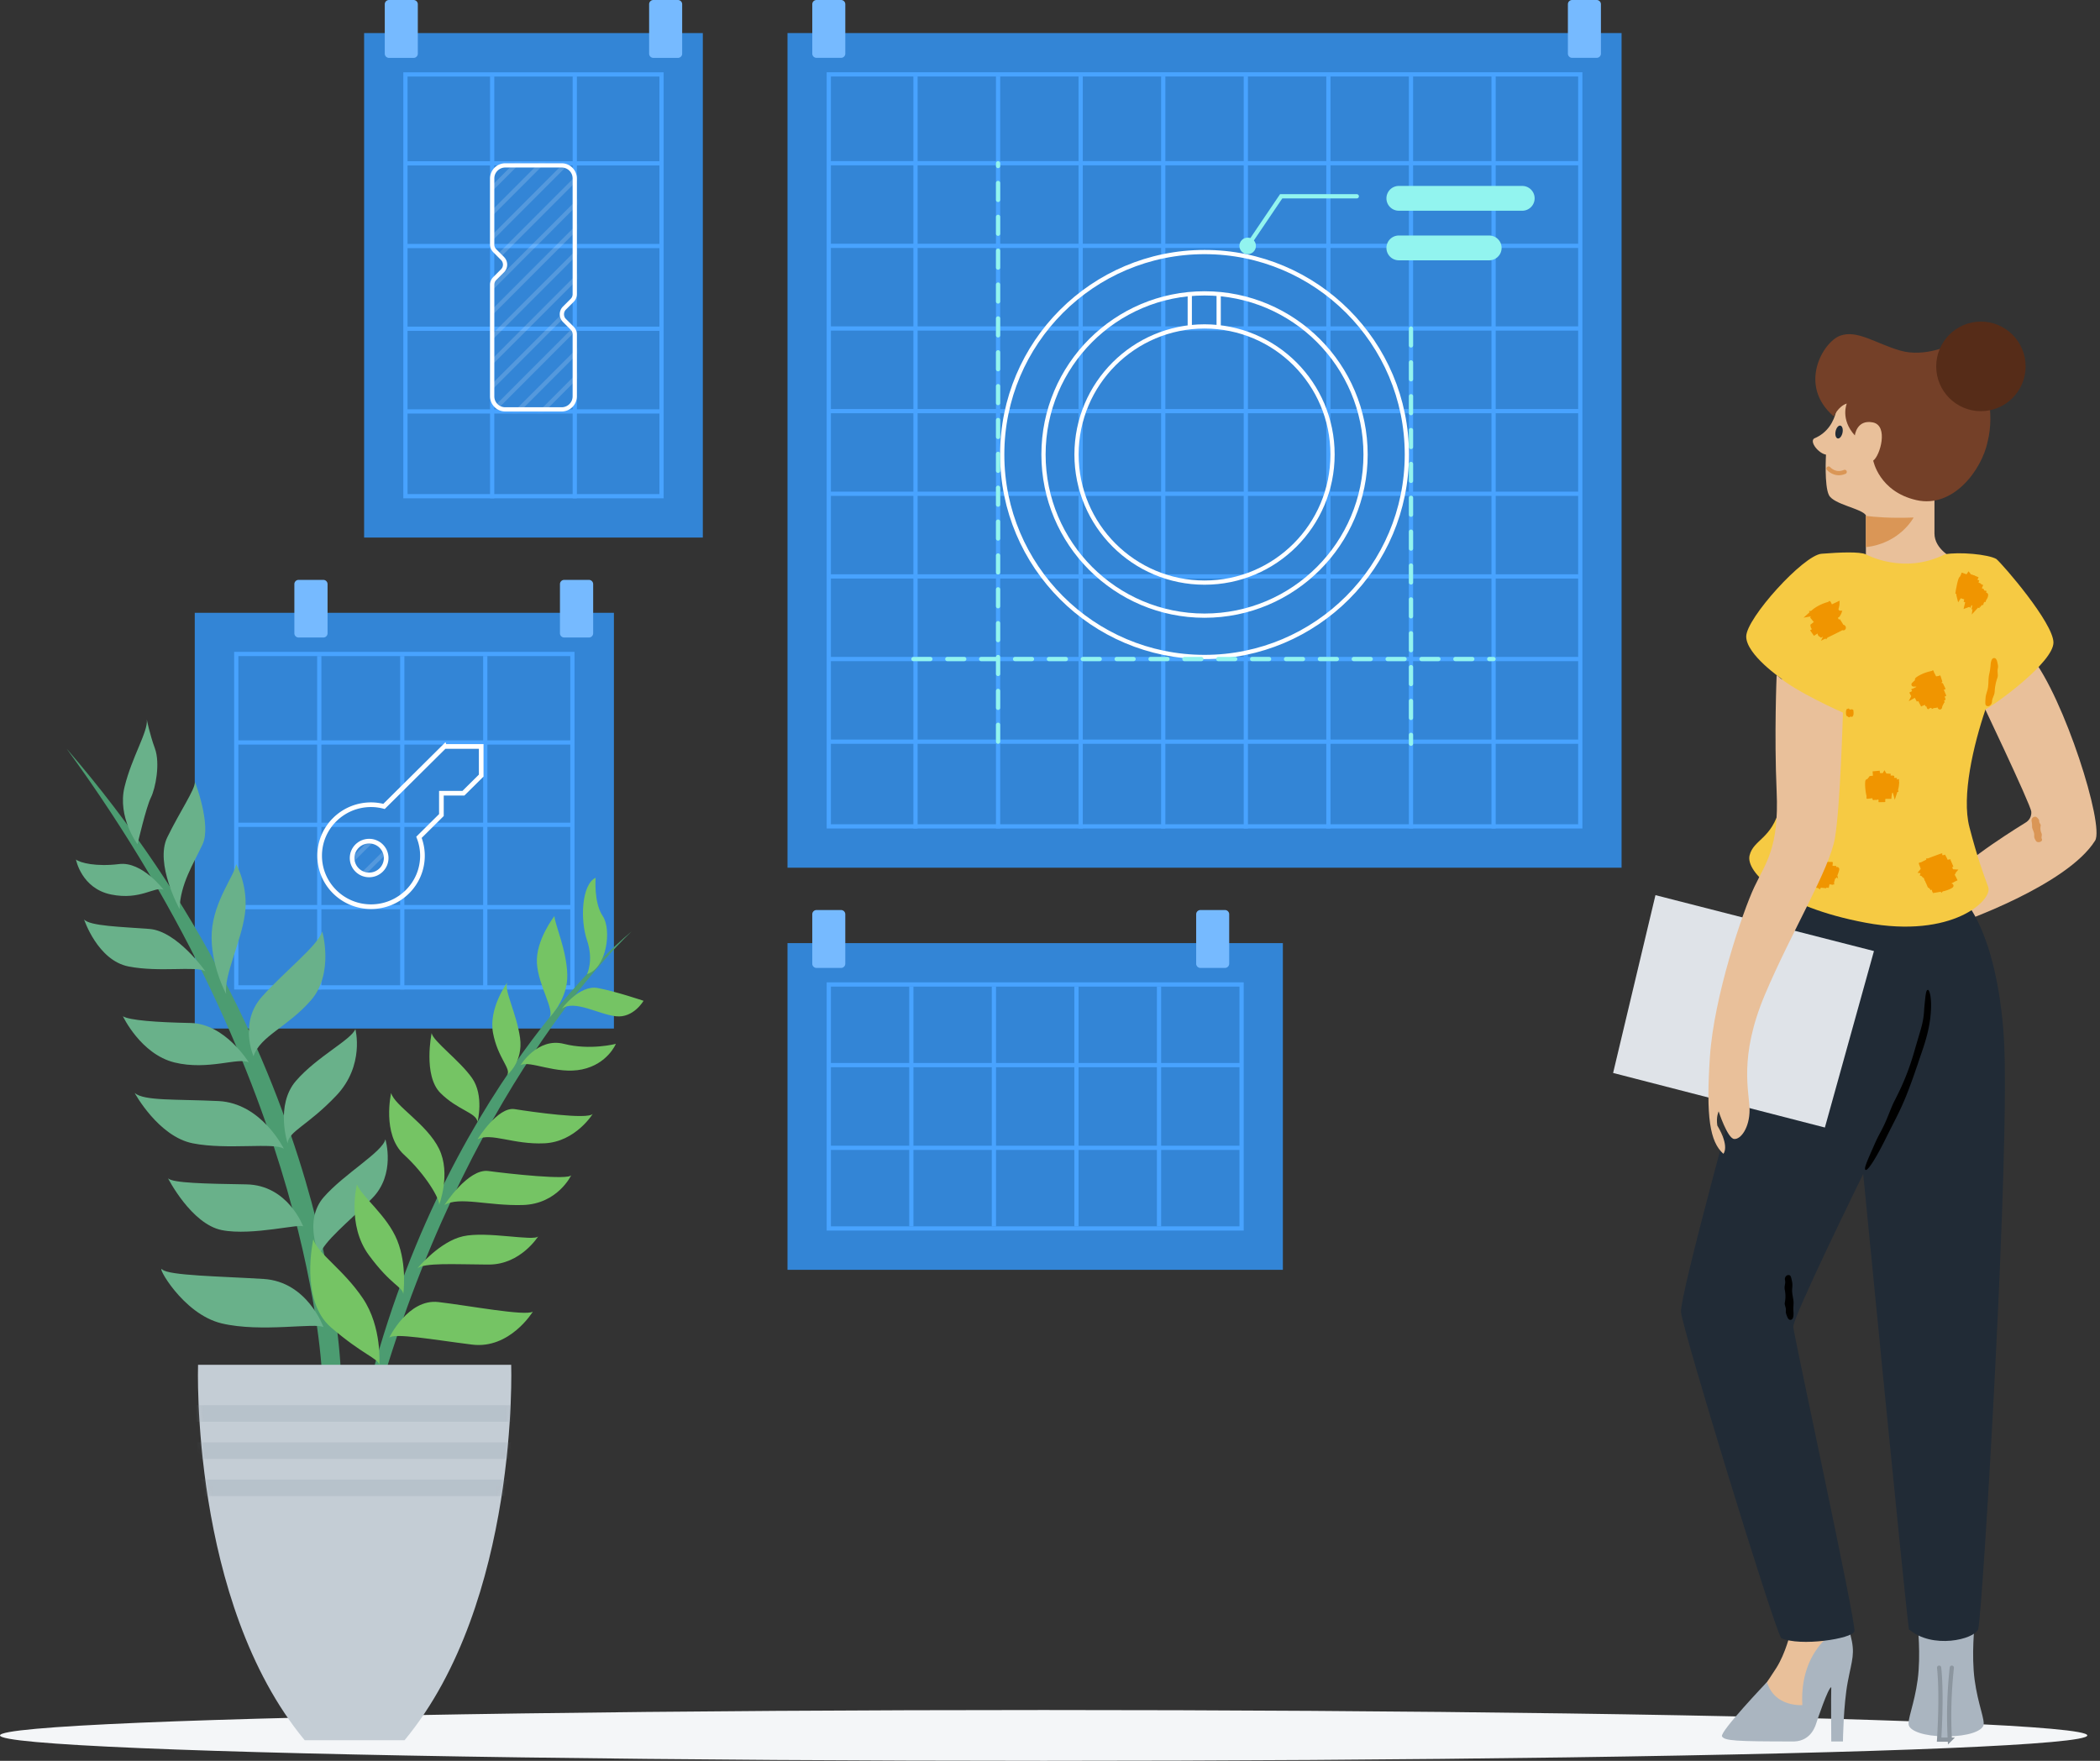 <svg width="496" height="416" xmlns="http://www.w3.org/2000/svg" xmlns:xlink="http://www.w3.org/1999/xlink"><rect width="100%" height="100%" fill="#333333" stroke="none"/><defs><path d="M0 19.164V3.577A3.097 3.097 0 013.097.48h13.319a3.097 3.097 0 013.097 3.097v27.31c0 .548-.217 1.072-.604 1.46l-1.842 1.844a2.065 2.065 0 000 2.917l1.842 1.845c.387.387.604.912.604 1.459v14.61a3.097 3.097 0 01-3.097 3.097H3.097A3.097 3.097 0 010 55.022V28.689c0-.548.218-1.072.604-1.46l1.842-1.844a2.065 2.065 0 000-2.917L.604 20.623A2.065 2.065 0 010 19.164z" id="c"/><path d="M73.99 0H.029s-1.913 55.952 25.186 88.697h23.589C75.903 55.952 73.99 0 73.99 0" id="e"/><ellipse id="a" cx="4.92" cy="4.449" rx="4.024" ry="3.992"/></defs><g fill="none" fill-rule="evenodd"><ellipse fill="#F4F6F8" cx="246.5" cy="410" rx="246.5" ry="6"/><path fill="#3385D6" d="M186 7.81h197V205H186z"/><path stroke="#48A3FF" d="M195.752 17.571h177.495v177.667H195.752z"/><g stroke="#48A3FF"><path d="M195.752 38.56h177.495M195.752 58.083h177.495M195.752 77.607h177.495M195.752 97.131h177.495M195.752 116.654h177.495M195.752 136.178h177.495M195.752 155.702h177.495M195.752 175.226h177.495M352.767 18.06v177.666M333.262 18.06v177.666M313.757 18.06v177.666M294.252 18.06v177.666M274.747 18.06v177.666M255.242 18.06v177.666M235.737 18.06v177.666M216.232 18.06v177.666"/></g><path d="M198.653 0a1 1 0 011 1v11.667a1 1 0 01-1 1h-5.802a1 1 0 01-1-1V1a1 1 0 011-1h5.802zm178.47 0a1 1 0 011 1v11.667a1 1 0 01-1 1h-5.801a1 1 0 01-1-1V1a1 1 0 011-1h5.802z" fill="#76BAFF"/><g transform="translate(215.745 38.56)"><ellipse stroke="#FFF" cx="68.755" cy="68.821" rx="47.787" ry="47.833"/><ellipse stroke="#FFF" cx="68.755" cy="68.821" rx="30.233" ry="30.262"/><ellipse stroke="#FFF" cx="68.755" cy="68.821" rx="38.035" ry="38.071"/><path stroke="#FFF" d="M65.266 30.75v7.81M72.093 30.75v7.81"/><ellipse fill="#92F4EF" cx="78.942" cy="19.536" rx="1.95" ry="1.952"/><path stroke="#92F4EF" stroke-linecap="round" d="M78.942 19.524l7.916-11.71h17.86"/><path d="M136.044 17.083a2.929 2.929 0 010 5.857h-21.45a2.929 2.929 0 010-5.857h21.45zm7.802-11.714a2.929 2.929 0 010 5.857h-29.252a2.929 2.929 0 010-5.857h29.252z" fill="#92F4EF" fill-rule="nonzero"/><path stroke="#92F4EF" stroke-linecap="round" stroke-dasharray="4,4" d="M19.993 136.667V0M0 117.143h137.022M117.517 39.048v98.107"/></g><path fill="#3385D6" d="M186 222.816h117V300H186z"/><path stroke="#48A3FF" d="M195.75 232.586h97.5v57.644h-97.5z"/><g stroke="#48A3FF"><path d="M195.75 251.638h97.5M195.75 271.178h97.5M273.75 233.075v56.666M254.25 233.075v56.666M234.75 233.075v56.666M215.25 233.075v56.666"/></g><path d="M198.65 215a1 1 0 011 1v11.678a1 1 0 01-1 1h-5.8a1 1 0 01-1-1V216a1 1 0 011-1h5.8zm90.675 0a1 1 0 011 1v11.678a1 1 0 01-1 1h-5.8a1 1 0 01-1-1V216a1 1 0 011-1h5.8z" fill="#76BAFF"/><g><path fill="#3385D6" d="M46 144.78h99V243H46z"/><path stroke="#48A3FF" d="M55.802 154.505h79.396v78.77H55.802z"/><g stroke="#48A3FF"><path d="M55.802 175.413h79.396M55.802 194.863h79.396M55.802 214.312h79.396M114.613 154.991v78.77M95.01 154.991v78.77M75.406 154.991v78.77"/></g><path d="M76.366 137a1 1 0 011 1v11.615a1 1 0 01-1 1h-5.841a1 1 0 01-1-1V138a1 1 0 011-1h5.841zm62.733 0a1 1 0 011 1v11.615a1 1 0 01-1 1h-5.842a1 1 0 01-1-1V138a1 1 0 011-1h5.842z" fill="#76BAFF"/><path d="M104.984 176.35l-14.282 14.17a12.15 12.15 0 00-3.064-.402c-6.705 0-12.142 5.393-12.142 12.046 0 6.654 5.437 12.047 12.142 12.047 6.706 0 12.143-5.393 12.143-12.047 0-1.533-.3-2.994-.826-4.343l5.3-5.26V187.4h5.204l4.198-4.165v-6.883h-8.673z" stroke="#FFF" stroke-width="1.1" stroke-linecap="square"/><g transform="translate(82.267 198.266)"><mask id="b" fill="#fff"><use xlink:href="#a"/></mask><use stroke="#FFF" stroke-width="1.1" stroke-linecap="square" xlink:href="#a"/><path stroke="#FFF" opacity=".4" mask="url(#b)" d="M-8.822 14.595l27.453-27.237M-8.822 20.43L18.631-6.807"/></g></g><g><path fill="#3385D6" d="M86 7.815h80V127H86z"/><path stroke="#48A3FF" d="M95.756 17.585h60.488v99.646H95.756z"/><g stroke="#48A3FF"><path d="M95.756 38.589h60.488M95.756 58.127h60.488M95.756 77.666h60.488M95.756 97.204h60.488M135.757 18.073v99.646M116.244 18.073v99.646"/></g><path d="M97.683 0a1 1 0 011 1v11.677a1 1 0 01-1 1h-5.805a1 1 0 01-1-1V1a1 1 0 011-1h5.805zm62.439 0a1 1 0 011 1v11.677a1 1 0 01-1 1h-5.805a1 1 0 01-1-1V1a1 1 0 011-1h5.805z" fill="#76BAFF"/><g transform="translate(116.243 38.597)"><mask id="d" fill="#fff"><use xlink:href="#c"/></mask><use stroke="#FFF" xlink:href="#c"/><path stroke="#FFF" opacity=".4" mask="url(#d)" d="M-3.902 9.777l27.324-27.362M-3.902 15.638l27.324-27.361M-3.902 21.5L23.422-5.862M-3.902 27.361L23.422 0M-3.902 33.223L23.422 5.862M-3.902 39.085l27.324-27.362M-3.902 44.946l27.324-27.361M-3.902 50.808l27.324-27.362M-3.902 56.669l27.324-27.361M-3.902 62.531l27.324-27.362M-3.902 68.392l27.324-27.361M-3.902 74.254l27.324-27.362"/></g></g><g><path d="M434.036 92.772s.953 8.116-5.558 10.82c-1.112.796 1.002 3.502 2.803 3.82 0 0-.421 7.32.69 9.548 1.111 2.228 7.78 3.182 8.734 4.774v11.616l7.304 4.933 10.797-3.819 2.541-2.546s-4.446-2.069-4.446-5.888v-12.572l-6.987-16.23-5.156-6.207-6.117-1.113-4.605 2.864z" fill="#E9C09A"/><path d="M451.979 122.264c-5.565.209-9.335-.131-11.274-.389v7.39c8.074-.884 11.274-7.001 11.274-7.001" fill="#DA9656"/><path d="M431.888 110.69s1.494 1.782 3.812.796" stroke="#DA9656" stroke-linecap="round"/><path d="M434.073 103.59c-.455-.071-.693-.81-.53-1.65.16-.84.66-1.464 1.116-1.392.457.07.694.81.533 1.65-.163.84-.664 1.464-1.12 1.392z" fill="#212B36"/><path d="M467.222 164.062S479.608 190 479.767 191.75c.159 1.75-1.271 2.546-1.271 2.546s-15.879 9.707-16.355 12.572c-.476 2.864.635 11.139.635 11.139s25.406-8.753 32.076-19.415c2.222-3.659-7.304-33.735-15.085-43.441-3.812-4.774-12.545 8.91-12.545 8.91" fill="#E9C09A"/><path d="M480.373 193.015c-.533.19-.631.675-.478 1.305.148.634-.04.996.158 1.5.194.506.296.664.362.963.14.378-.091.873.177 1.376.234.44.333.8.859.805.679.01.981-.454.835-.724-.266-.502.11-.794-.08-1.326-.406-.874-.283-1.494-.203-1.884.046-.214-.22-.46-.324-.739-.103-.26.044-.43-.16-.712-.406-.554-.662-.735-1.146-.564" fill="#DA9656"/><path d="M466.387 396.868c-.793-5.888 0-13.048 0-13.048h-13.456s.795 7.16 0 13.048c-.793 5.888-2.54 9.547-2.064 10.82.47 1.257 3.422 2.511 8.692 2.544v.003l.1-.001h.1v-.002c5.27-.033 8.222-1.287 8.692-2.543.477-1.274-1.27-4.933-2.064-10.821" fill="#AAB5C0"/><path d="M422.84 385.888s-1.111 4.694-3.254 8.116c-2.144 3.421-4.605 6.683-4.605 6.683l4.366 5.728h5.162l3.096-4.455 2.223-7.639 3.334-3.818 1.271-1.989-.557-4.695-11.035 2.07z" fill="#E9C09A"/><path d="M417.347 397.39s-11.259 11.81-10.623 12.844c.635 1.035 3.096 1.194 17.07 1.194 4.129-.16 5.081-3.978 5.239-4.456.159-.477 2.78-8.354 3.494-8.354-.08 2.148 0 12.81 0 12.81h2.76s.099-8.584 1.13-14.039c1.032-5.454 1.817-6.668.63-11.193-1.186-4.525-3.408-.944-3.408-.944s-8.654 4.693-7.94 17.583c0 0-6.542.566-8.352-5.446" fill="#AAB5C0"/><path d="M458 394c.717 6.528 0 17 0 17h2.53a104.578 104.578 0 01.47-17" stroke="#8C969F" fill="#AAB5C0" stroke-linecap="round"/><g><path d="M463.729 212.437s7.78 7.32 9.527 32.145c1.747 24.823-5.08 137.964-6.034 140.352-.953 2.386-10.797 4.773-16.355 0-1.111-8.276-10.797-107.572-10.797-107.572s-16.673 33.894-16.514 36.122c.159 2.228 14.926 70.176 14.449 71.926-.476 1.75-12.861 3.66-17.308 1.592-1.85-2.798-23.342-73.04-23.66-77.018-.316-3.98 14.609-57.923 14.609-57.923l13.814-45.194 38.269 5.57z" fill="#212B36"/><path d="M440.629 276.395c.495.275 2.353-2.569 4.59-7.062 2.217-4.5 3.447-6.574 5.03-10.496 1.545-3.939 1.933-5.246 2.741-7.537.926-2.922 2.393-6.395 2.917-10.746.223-1.868.258-3.576.101-4.8a5.377 5.377 0 00-.31-1.427c-.124-.326-.248-.492-.376-.47-.357.064-.45.84-.582 1.818-.093.978-.244 2.184-.286 3.123-.116 1.799-.415 3.128-.801 4.45l-1.332 4.518c-1.761 6.371-3.801 10.221-4.936 12.477-.642 1.248-1.354 3.314-2.242 5.261-.838 1.833-1.383 2.542-2.332 4.703-1.892 4.273-2.638 5.937-2.182 6.188M422.974 311.817c.56-.08.707-.877.614-2.03-.089-1.154.134-1.723-.017-2.68-.147-.958-.231-1.265-.27-1.817-.102-.7.176-1.546-.035-2.512-.184-.838-.235-1.5-.759-1.542-.676-.058-1.036.68-.917 1.147.207.885-.191 1.31-.06 2.237.317 1.567.13 2.591.011 3.208-.068.341.174.84.25 1.34.075.472-.089.698.085 1.242.351 1.073.59 1.477 1.098 1.407" fill="#000"/></g><g><path d="M459.346 130.963c3.395-.634 10.258 0 12.164 1.096 1.59 1.343 13.496 15.135 13.496 19.75 0 4.614-13.496 14.48-16.037 15.754-2.859 8.434-5.716 20.527-3.81 27.847 1.904 7.32 3.334 11.139 4.445 14.163 1.112 3.023-8.415 12.253-28.899 8.434-20.484-3.82-28.423-12.094-27.472-15.914.954-3.818 5.24-3.818 7.147-11.297 1.905-7.48.476-30.394.476-30.394s-8.416-5.73-8.416-10.025c0-4.297 13.517-19.216 17.795-19.554 4.276-.338 8.99-.53 10.47.14 0 0 8.86 4.933 18.64 0z" fill="#F6CA43"/><path d="M428.572 144.89c-.004-.038-.195-.054-.562-.05l.066.163c.638-.423 1.966-1.38 4.096-1.867l-.203-.407c-1.065.928-2.32 2.021-3.722 3.245l.341.418c.446-.303.912-.607 1.398-.908.746-.461 1.46-.86 2.08-1.184l.705-.356c.047-.02.088-.038.122-.051.05-.032-.008.07-.019.087-.011.017-.022.034-.036.047l-.144.144a7.36 7.36 0 01-.53.45l-.853.673c-1.154.91-2.212 1.743-3.19 2.516.011.13.047.24.1.345.073.087.13.184.198.293l2.858-1.566.573-.315.147-.08-.506.275-1.15.628.004-.002.216-.137c.006.002-.034.038-.023.036-.043.036-.081.068-.117.096l-.494.381-1.692 1.286.338.487 1.122-.712c1.102-.679 2.273-1.426 4.112-2.14l-.304-.5-3.71 3.32c.003.099.018.201.04.318.032.113.194.152.317.25 1.085-.623 2.75-1.576 4.55-2.607l-.314-.509-.2.132c-1.296.849-2.517 1.758-3.286 2.844l.293.361a160.398 160.398 0 003.227-1.59c.376-.18.72-.408.851-.427.057-.014.088.043.097.074.009.028-.005.046 0 .062-.002.02.077.034.104-.073a.207.207 0 00-.047-.173c-.057-.067-.15-.087-.238-.08-.324.069-.652.221-1.101.393-.872.352-2.01.848-3.108 1.35l.334.409c.429-.573.951-1.057 1.434-1.455.667-.548 1.34-.983 1.934-1.37l-.258-.415-1.676.949-.567.306-.251.125.315-.27.223-.19 1.43-1.297-.296-.488-.27.108c-2.658 1.134-4.703 2.661-5.05 2.833l.284.412c3.562-2.668 4.923-3.69 5.557-4.165.242-.407.279-.498.307-.57-.345-.027-.382-.082-.406-.132l-3.382 1.836-.428.228-.172.09-.04.022-.011.005.115-.063.303-.166c.403-.22.8-.44 1.193-.655-.006 0 .005-.008.017-.017l.052-.038c.012-.009-.028.02-.04.022l.578-.493.522-.433c.173-.144.347-.3.513-.475.264-.27.487-.637.57-.91.054-.18.082-.342.116-.508.045-.198.045-.282.047-.348-.425.2-.83.392-1.219.577l-.756.376c-.405.207-.789.41-1.176.626-.774.434-1.571.91-2.572 1.604l.41.502.685-.619c1.14-1.035 2.116-1.923 2.941-2.674l-.23-.458c-2.407.65-3.587 1.71-4.116 2.185l-.322.29.41-.073c.375-.065.545-.119.542-.163M427.066 205.957c.043-.02-.156-.213-.052-.57l-.181-.036c-.113.59-.23 1.653.093 3.027l.391-.013.832-4.504-.507-.06c-.066.736-.133 1.514-.204 2.33-.049.601-.1 1.217-.15 1.845-.012.694.05.905.176 1.241.05.112.113.237.2.386.02.03.049.098.064.099l.034-.06.066-.12.26-.455c.217-.9.421-1.748.612-2.531l.578-2.374-.595-.036c.186 1.751.18 3.298.095 4.613l.665.062.68-5.026-.703-.055-.068 3.39-.04 2.168c.178.03.328.098.336.103l.53-1.252c.031-.065.08-.209.087-.191l-.122.6-.14.685.305-1.557.333-1.66.081-.4.018-.087-.005.024-.011.048-.038.189-.138.674-.182.884v.252l-.016.897-.015.756.575.06.814-5.05-.605-.052-.22 4.913.636.088c.285-1.199.63-2.98.818-5.017l-.604-.004c.014.144.039.39.06.636.122 1.271.236 2.484.342 3.594l.487.08c.506-1.256.477-2.457.507-3.417l-.409-.011c0 .268.028.523.077.76.067.343.178.635.284.858l.16.332.04.08c.013.035.025-.037.038-.05l.07-.157c.09-.2.168-.385.237-.588.148-.408.2-.582.24-.73.038-.146.05-.227.028-.236-.03-.011-.09.063-.176.207l-.274.489-.11.194c-.016.066-.038-.022-.054-.071l-.042-.152a2.075 2.075 0 01-.051-.305 3.64 3.64 0 01-.025-.623l-.474-.012c-.063 1.073-.133 2.269-.552 3.221l.526.087-.109-1.203-.276-3.03-.483-.003a35.784 35.784 0 01-.85 4.935l.53.072.227-4.912-.586-.05-.258 1.661c-.246 1.656-.48 3.218-.5 3.365l.51.052.1-4.747c-.176-.456-.214-.555-.236-.608l-.532 1.419c-.008.017-.034.103-.027.06l.04-.207c.026-.129.049-.24.067-.336l.092-.466-.307 1.478-.386 1.908.075-.384.114-.578c.063-.337.095-.51.126-.664.01-.308.018-.388.026-.464l.013-.214.003-.064.014-.43c.02-.549.03-.898.042-1.22l-.665-.053c-.109.773-.143 1.02-.175 1.256l-.496 3.772.684.066a29.1 29.1 0 00-.17-4.72l-.596-.036-.116.502-.487 2.047-.034.13-.015.048-.023.066c-.007.013-.01.04-.017.031a.24.24 0 01-.012-.09l.062-.918.142-1.993-.582-.07-.71 4.51.443-.015c-.374-1.366-.31-2.34-.294-2.893l-.24-.048c-.058.543.264.663.26.628M463.193 136.67c-.09-.03-.485 1.088-.763 3.18l.35.044c.19-1.067.56-2.375 1.3-3.749l-.436-.164-1.072 4.495c.032.194.071.379.125.588l.498-.776.275-.426c.042-.06.109-.177.132-.197l-.47 1.075.663-1.509.57-1.301c-.175.403-.34.79-.404.934-.05.19-.097.37-.117.453l-.405 1.601.575.183 1.883-4.681-.632-.175a21.478 21.478 0 01-1.306 4.618l.635.294 2.056-4.51-.65-.262-.188.487c-.975 2.56-1.359 4.658-1.422 4.975l.61.2 1.834-4.62-.573-.208a45.859 45.859 0 00-1.617 5.197l-.035.14-.132.534.506-.184c.525-.19.688-.664.827-1.002l.421-1.095 1.03-2.662-.534-.245c-.503.978-1.007 2.093-1.282 3.96l.573.194c.498-.88 1.052-1.89 1.739-3.573l-.591-.252a17.626 17.626 0 00-1.313 4.257l.602.196 1.53-3.191-.541-.243c-.014.036-.04.098-.063.16a14.745 14.745 0 00-.867 3.44l-.104.826.557-.609a6.65 6.65 0 001.593-3.078l-.447-.1c-.172.847-.329 1.623-.47 2.31l.362.141.816-1.48-.29-.117c-.053.267-.1.507-.14.718l-.097.495.32-.37c.523-.6.48-1.085.45-1.074-.068-.024-.147.438-.638.885l.225.125.2-.705-.314-.124-.896 1.434.414.162.54-2.295-.516-.114a6.397 6.397 0 01-1.502 2.82l.466.223c.026-.171.049-.333.071-.492.178-1.104.475-2.095.83-2.975l-.445-.202c-.55 1.129-1.055 2.16-1.554 3.181l.467.153a17.286 17.286 0 011.298-4.111l-.507-.217a30.31 30.31 0 01-1.709 3.497l.548.185c.092-.689.323-1.842.84-3.023.16-.374.348-.73.352-.746l-.509-.233c-1.015 2.573-1.655 4.692-1.908 4.445l.321.302c.905-3.536 1.489-4.792 1.649-5.268l-.483-.177-1.852 4.554.529.172c.768-3.444 1.327-4.495 1.637-5.333l-.588-.234-1.753 3.776-.303.656.632.293c.43-1.048.979-2.61 1.318-4.775l-.647-.179c-.443 1.141-1.13 2.917-1.825 4.705l.574.184c.046-.19.114-.471.18-.752l1.003-4.123a1.75 1.75 0 00-.223-.365l-.534.809-.297.446c-.019-.03-.548 1.053.462-1.22l-.728 1.664c-.218.496-.491 1.124-.811 1.859l.184-.418a611.295 611.295 0 01.522-1.169c-.002-.02.004-.073.01-.12.018-.104.033-.195.049-.28l.288-1.297-.492-.184a12.156 12.156 0 00-1.237 3.925l.407.052c.213-2.242.465-3.205.384-3.218M452.784 160.554c.047.106 1.204-.742 3.62-1.18l-.115-.315-3.687 2.05c-.23.194-.435.386-.617.578-.045.033-.016.033.024.028l.097-.003.186-.002.36.013c1.337-.479 2.75-.986 4.233-1.516l-.233-.461-3.715 2.019.23.491a19.687 19.687 0 012.776-1.013 19.167 19.167 0 012.122-.468l-.168-.524-5.805 2.855.25.544 5.743-2.235-.24-.605a68.55 68.55 0 00-6.203 3.028l.324.618a46.08 46.08 0 016.081-2.502l-.288-.635c-.27.157-.609.358-.956.562a47.92 47.92 0 01-2.477 1.329l-1.126.549.297.596c2.32-1.27 4.375-1.835 4.87-1.979l-.205-.594a45.668 45.668 0 00-5.482 2.807l.282.529 4.296-1.867 1.573-.685-.25-.524-4.589 2.653c-.068.129-.14.261-.236.471.129.034.257.07.454.144l.335-.13.193-.07c.07-.03-.049.032-.089.055l-.169.094c-.198.114-.419.239-.797.453l.303.568A28.717 28.717 0 01459 164.13l-.248-.584-3.783 2.083-.177.097.26.528a18.716 18.716 0 013.784-1.256l-.185-.492-3.309 1.92.17.437c1.202-.289 2.264-.716 3.162-1.184l-.178-.369-2.09 1.185.095.31a4.749 4.749 0 001.206-.197c.174-.052.215-.075.327-.12.048-.023.093-.045.138-.065.02-.01.052-.03.06-.028l-.024.051c-.13.282-.06.696-.028.674.024-.002.035-.082.065-.222.019-.133.102-.398.368-.845a.106.106 0 01-.004-.052c-.029.007-.075.028-.114.042l-.271.103c-.178.069-.46.16-.609.189-.331.074-.71.122-1.12.116l.104.343c.623-.324 1.33-.693 2.08-1.082l-.205-.426c-.937.458-1.994.839-3.075 1.082l.195.5 3.32-1.896-.186-.498-.351.079a19.722 19.722 0 00-3.545 1.207l.217.441 3.971-2.158-.191-.452a29.095 29.095 0 00-5.127 2.17l.255.478 4.401-2.514c.088-.13.169-.276.245-.433.044-.052-.002-.06-.055-.069l-.136-.03-.29-.067-.4.158-.344.142-.146.062c.162-.1.319-.197.307-.195l1.315-.776-.221-.46-5.91 2.563.239.446c3.62-2.093 4.827-2.457 5.428-2.746l-.176-.506c-1.756.488-2.83.96-3.564 1.283-.731.332-1.12.538-1.45.709l.262.521c3.041-1.437 3.893-2.02 4.64-2.432l-.261-.577c-2.913.975-3.862 1.455-4.744 1.828-.357.16-.736.333-1.443.683l.327.623a74.665 74.665 0 016.126-3.038l-.244-.616c-1.432.571-3.594 1.436-5.739 2.294l-.017.006.251.548 5.804-2.859-.193-.6a19.33 19.33 0 00-5.05 1.527l.274.591 1.517-.84c.832-.463 1.624-.905 2.237-1.244l-.27-.53-1.318.5c-.108.041-.21.082-.31.121l-.17.067c-.035.012-.176.073-.111.038l.349-.22 1.356-.818-.135-.367c-1.34.276-2.235.702-2.791 1.003-.556.31-.783.506-.763.54M441.094 184.55c-.042 0-.085.33-.07.953.016.62.094 1.537.364 2.677l.383-.046.035-1.07.023-.441.02-.386.098.482.2.895c-.03-.14-.095-.374-.104-.476l.467.904.258-.444-.032-1.147-.073-2.667-.554.051c.292 1.942.546 3.64.696 4.645l.602-.02a36.71 36.71 0 00.105-5.819l-.674.066.624 5.159.703-.059a31.702 31.702 0 01.077-3.852l.071-.766-.666-.029c.094 2.955.393 4.92.53 5.851l.607-.013.23-2.365c.005-.072.01-.122.015-.175l.011-.129.006-.066c.002-.005.004.03.005.045l.023.3.069 1.013.596.01.297-4.35-.632-.036a25.44 25.44 0 00.22 4.987h.637l.477-3.532.12-.907-.567-.017.29 3.04.503.02c.143-.907.277-1.755.4-2.52l-.44-.027c.056.91.206 1.704.38 2.349l.153.572.183-.554a5.275 5.275 0 00.283-1.81l-.005-.136-.104.034c-.177.06-.16.209-.097.288a.14.14 0 00.217-.019c.063-.099-.01-.165-.015-.147-.014.01-.008.06-.058.085-.07.028-.02-.039-.029-.044l-.09-.069a7.631 7.631 0 01-.452 1.691l.375.022a13.76 13.76 0 01-.264-2.283l-.509-.032-.451 2.511.547.024-.126-1.38-.157-1.66-.496-.014-.634 4.435h.496a25.922 25.922 0 01-.186-4.878l-.57-.032c-.071 1.08-.17 2.587-.284 4.35l.58.009a93.58 93.58 0 01-.044-.567l-.299-3.601a6.555 6.555 0 01-.251-.393l-.05-.087-.049.084-.083.15-.176.34-.555 5.414.511-.012c-.494-3.685-.43-4.987-.46-5.786l-.585-.025c-.304 2.898-.202 3.899-.207 4.718l.657-.054-.223-1.922-.396-3.238-.695.066c.11 1.376.175 3.533-.023 5.717l.602-.019-.1-.625c-.237-1.56-.41-2.71-.607-4.018l-.63.058.011.738.012.198c.047.217.171.771.3 1.35.06.263.117.525.174.78.057.256-.025-.104-.05-.214-.036-.157-.071-.31-.107-.46l-.35-1.514-.085-.339a1.597 1.597 0 01-.345-.209 2.24 2.24 0 00-.265.413l-.008 3.584.436-.052c-.635-2.428-.558-3.537-.697-3.527M456.134 203.375c0-.03-.194-.05-.585-.063l.026.14c.543-.146 1.481-.431 2.775-.842l-.112-.315a33.812 33.812 0 00-4.423 1.949l.16.425a41.877 41.877 0 005.412-1.611l-.22-.474c-1.533.85-3.148 1.744-4.962 2.747-.098.146-.216.318-.336.493l-.004.005c.252.034.484.07.56.091l.306-.108 2.506-.912c.203-.074.405-.146.603-.22l.297-.107c.085-.03.01-.003-.01.004l-.088.032-.683.25-2.204.81-.581.278a52.95 52.95 0 01-.253.126 1.868 1.868 0 00-.251.468.71.71 0 01.299.244l6.313-2.294-.274-.635-4.95 2.492c.032.104.077.205.128.328.04.095.09.206.163.313l.374-.128c2.401-.823 4.512-1.545 4.55-1.56l-.253-.625-5.536 2.68.212.592a28.025 28.025 0 004.92-1.737l-.25-.549-4.338 2.006.218.546.13-.045.767-.269c.123-.04.25-.084.454-.152-.137.063-.277.13-.51.24l-1.089.514.244.573 1.001-.363.176-.061c-.043.022-.093.05-.177.096-.158.09-.363.205-.666.374l.225.58a31.554 31.554 0 005.47-1.956l-.243-.49-4.745 2.613.125.432a8.492 8.492 0 003.165-.907l-.114-.362a2.404 2.404 0 00-1.472.847l-.28.341.428-.074c.8-.14 1.402-.367 1.795-.547.394-.183.584-.317.571-.343-.038-.09-.952.373-2.417.552l.162.291c.3-.33.757-.597 1.272-.66l-.128-.414a8.411 8.411 0 01-3.018.781l.145.499 4.175-2.251.589-.326-.231-.467a29.565 29.565 0 01-5.382 1.9l.174.45c1.433-.779 2.798-1.52 4.174-2.27.19-.192.364-.382.51-.564a3.518 3.518 0 01-.6-.074l-4.894 1.806.23.538 5.52-2.674c.02-.037.065-.113.119-.194a2.89 2.89 0 01.22-.296c-.468-.028-.77-.003-.83.01-3.758 1.3-4.916 1.699-5.223 1.804l.188.468 4.341-1.997-.211-.462a26.787 26.787 0 01-3.442 1.3c-.732.22-1.112.307-1.39.375l.182.505 5.56-2.634-.227-.554c-.355.115-.4.126-.44.134-.136.042-.107.026-.077.012l.253-.114.11-.051.407-.197-.28-.647-.829.314-.4.167c-.052.02-.012-.008.1-.07l.2-.1c.013-.04.042-.101.077-.166l.18-.304-1.563.286-.188.033c-.059.013.005-.008.03-.017l.095-.035.381-.14.79-.293-1.546.56-.114.031.157-.086.141-.092c.587-.333 1.15-.652 1.492-.844l-.253-.548a43.913 43.913 0 01-5.324 1.664l.18.48a38.618 38.618 0 014.32-2.04l-.131-.368c-1.33.48-2.215.813-2.715 1.022l.035.196c.398-.038.581-.074.58-.11" stroke="#F09500" fill="#F09500"/><path d="M470.953 155.467c-.563.04-.77.86-.837 2.094-.084 1.237-.398 1.798-.438 2.83-.046 1.035-.038 1.374-.121 1.963-.072.756-.533 1.579-.597 2.639-.042.924-.18 1.637.32 1.807.643.223 1.182-.46 1.203-.98.03-.983.54-1.337.638-2.357.073-1.745.455-2.806.69-3.457.13-.358-.015-.943-.014-1.502.001-.525.198-.748.097-1.37-.209-1.224-.432-1.699-.941-1.667M435.994 168.386c0 .566.133.821.331.85.198.03.293.3.46.223.164-.08.218-.152.313-.166.121-.07.266.229.435.006.146-.195.261-.304.261-.824 0-.684-.124-.988-.2-.865-.146.232-.217-.178-.37-.065-.265.268-.436-.003-.536-.17-.057-.094-.143.103-.227.132-.081.029-.116-.158-.209-.043-.186.23-.258.407-.258.922" fill="#F09500"/></g><g><path d="M460.754 81.44s-6.14 3.076-11.961 1.38c-5.824-1.698-10.163-4.986-14.186-3.502-4.022 1.486-10.057 11.71-1.483 19.062 0 0 1.059-2.406 3.07-3.043 0 0-1.587 3.713 1.906 7.533 0 0 .423-3.82 4.235-3.077 3.81.742 1.693 7.957.105 9.017 0 0 1.377 7.32 10.163 9.336s15.456-7.214 16.831-13.686c1.906-7.425-.846-14.533-.846-14.533l-7.834-8.487z" fill="#744028"/><path d="M478.432 86.559c0 5.844-4.728 10.582-10.559 10.582-5.831 0-10.56-4.738-10.56-10.582s4.729-10.583 10.56-10.583 10.56 4.74 10.56 10.583" fill="#562C18"/></g><path fill="#DFE3E8" d="M391.004 211.482L381 253.492l50.02 12.89 11.59-41.691z"/><path d="M419.625 159.503s-.595 14.106 0 27.474c.596 13.366-2.58 16.868-5.28 22.596-2.7 5.728-9.526 25.779-10.48 40.1-.953 14.322 0 20.05 3.177 22.915 0 0 1.588-1.592-1.43-6.683-.317-2.07.317-3.342.317-3.342s2.065 6.365 3.653 6.524c1.588.159 3.651-2.706 3.651-6.843 0-4.137-2.7-12.315 3.651-27.321 6.354-15.007 15.246-29.487 16.517-36.967 1.27-7.479 1.885-29.597 1.885-29.597s-11.241-4.899-15.66-8.856" fill="#E9C09A"/></g><g><path d="M80.533 325.193s-.85-74.18-64.825-148.357C74.157 256.948 76.07 325.193 76.07 325.193h4.463zM149.184 220.072s-42.083 33.062-61.425 105.121c0 0 2.76.71 2.976 0 21.892-72.06 58.449-105.121 58.449-105.121" fill="#4C9C71"/><path d="M52.332 312.652c9.285 2.225 22.301-.243 24.082.911 0 0-3.798-10.766-14.159-11.403-10.362-.635-22.316-.794-23.91-2.225-1.594-1.43 4.699 10.49 13.987 12.717zm38.69-43.493c-.637 2.99-9.724 8.135-14.565 13.684-4.842 5.55-1.028 13.686-1.028 13.686 1.146-3.339 6.666-7.63 12.405-13.353 5.738-5.723 3.188-14.017 3.188-14.017zm-51.333 9.225s5.496 10.809 12.71 12.239c7.215 1.43 19-1.747 19.236-.81 0 0-3.573-9.84-13.456-9.999-9.884-.158-17.375-.317-18.49-1.43zm-7.88-20.164s5.578 10.274 13.708 11.893c8.13 1.618 19.308-.289 21.53 1.3 0 0-5.27-10.808-15.472-11.285-10.202-.478-17.534 0-19.766-1.908zm52.125-15.1c-.957 2.542-9.086 6.517-14.028 12.239s-1.977 14.754-1.977 14.754c.252-2.891 4.688-4.104 11.489-11.257 6.801-7.153 4.516-15.737 4.516-15.737zm-54.902-3.021s4.211 8.955 12.182 10.915c7.97 1.96 15.198-1.324 17.561 0 0 0-5.606-9.166-13.735-9.326-8.131-.159-14.478-.635-16.008-1.59zm47.083-20.027c-1.117 3.41-8.608 9.145-14.187 15.332-5.58 6.187-2.054 14.131-2.054 14.131 1.613-4.797 7.952-6.806 13.53-13.166 5.58-6.357 2.711-16.297 2.711-16.297zm-20.356-15.935c-.158 2.384-5.26 8.584-5.738 16.054-.479 7.471 3.377 14.612 3.377 14.612-.45-4.622 3.478-12.068 4.434-18.744.957-6.677-2.073-11.922-2.073-11.922zM19.853 217.21s3.188 9.696 10.52 11.126c7.334 1.431 15.822-.158 18.114 1.113 0 0-6.636-9.467-13.172-9.98-6.536-.51-14.186-.67-15.462-2.26zm26.197-32.484c0 1.851-3.507 6.891-6.536 13.092-3.029 6.199 2.9 16.965 2.9 16.965.148-5.922 3.317-10.766 5.442-15.33 2.126-4.565-1.806-14.727-1.806-14.727zm-28.11 18.337s1.276 6.835 8.29 8.266c7.014 1.43 10.34-2.039 12.422-1.113 0 0-5.09-6.753-10.51-6.078-5.419.673-9.244-.281-10.201-1.075zM34.679 170c.319 2.862-3.507 8.743-5.26 15.895-1.754 7.154 3.059 13.558 3.059 13.558s2.041-8.788 3.158-11.014c1.115-2.225 2.23-8.107.956-11.603-1.276-3.497-1.913-6.836-1.913-6.836z" fill="#69B18A"/><path d="M74.002 292.793s-3.299 14.395 4.193 20.827c7.493 6.434 10.991 7.228 11.395 8.818 0 0 .72-8.867-3.902-15.719-4.623-6.853-10.618-10.509-11.686-13.926zm29.539 14.822c-7.173-.834-11.628 8.465-11.628 8.465.964-1.272 10.671.476 19.598 1.589s14.347-7.789 14.347-7.789c-1.754 1.113-15.145-1.43-22.317-2.265zm-19.238-27.778s-2.441 9.539 2.819 16.692c5.26 7.152 7.97 7.47 8.13 9.219 0 0 .957-6.835-1.435-12.717-2.39-5.882-8.268-10.194-9.514-13.194zm42.83 12.24c-.957 1.273-12.115-1.271-17.774 0-5.463 1.229-10.552 7.3-10.897 7.718l.053-.06c1.437-1.485 9.064-1.017 16.216-.983l.764.002c7.493 0 11.638-6.677 11.638-6.677zm-11.796-15.419c-4.783-.635-10.362 8.034-10.362 8.034 3.489-2.092 10.203.232 18.491 0 8.29-.233 11.478-7.08 11.478-7.08-.479 1.272-14.824-.317-19.607-.954zM92.383 258.22s-2.233 9.747 3.028 14.57c5.26 4.823 8.607 10.714 8.29 11.902 0 0 2.869-7.398 0-13.278-2.87-5.882-10.521-10.174-11.318-13.194zm29.171 3.815c-3.986-.636-8.765 7.124-8.765 7.124 3.28-1.64 8.445 1.3 15.808.954 7.362-.348 11.413-6.965 11.413-6.965-1.15 1.43-14.471-.477-18.456-1.113zm-19.607-17.962s-2.072 10.015 2.072 14.147c4.144 4.133 8.449 4.603 8.768 6.832 0 0 1.594-6.196-1.276-10.329-2.869-4.132-9.245-8.742-9.564-10.65zm17.853-11.921s-4.463 6.04-3.348 11.921c1.117 5.882 4.322 8.413 3.348 9.87 0 0 3.825-3.034 3.029-8.757-.798-5.722-3.826-11.285-3.029-13.034zm13.39 14.465c-6.216-1.59-10.252 5.039-10.252 5.039 2.133-1.232 8.499 2.272 14.536 1 6.036-1.27 7.99-6.04 7.99-6.04s-6.057 1.59-12.274 0zm-2.231-30.202s-4.463 5.723-4.144 11.127c.318 5.405 4.318 11.13 2.925 12.888l.04-.04c.444-.452 4.358-4.597 4.208-10.145-.16-5.883-3.029-12.08-3.029-13.83zm10.202 17.008c-4.305-.794-8.45 4.868-8.45 4.868 2.973-2.14 8.61 1.332 12.753 1.808 4.146.476 6.536-3.656 6.536-3.656s-6.536-2.225-10.84-3.02zm-.478-26.052c-3.348 1.606-3.667 9.998-2.038 14.767 1.63 4.768 0 8.001 0 8.001 4.703-1.42 5.863-10.545 3.711-13.723-2.152-3.18-1.673-9.045-1.673-9.045z" fill="#75C464"/><g transform="matrix(-1 0 0 1 120.768 322.438)"><mask id="f" fill="#fff"><use xlink:href="#e"/></mask><use fill="#C4CDD5" xlink:href="#e"/><path d="M74.453 27.11v3.904H.082V27.11h74.371zm0-8.782v3.904H.082v-3.904h74.371zm0-8.782v3.903H.082V9.546h74.371z" fill="#919EAB" opacity=".5" mask="url(#f)"/></g></g></g></svg>